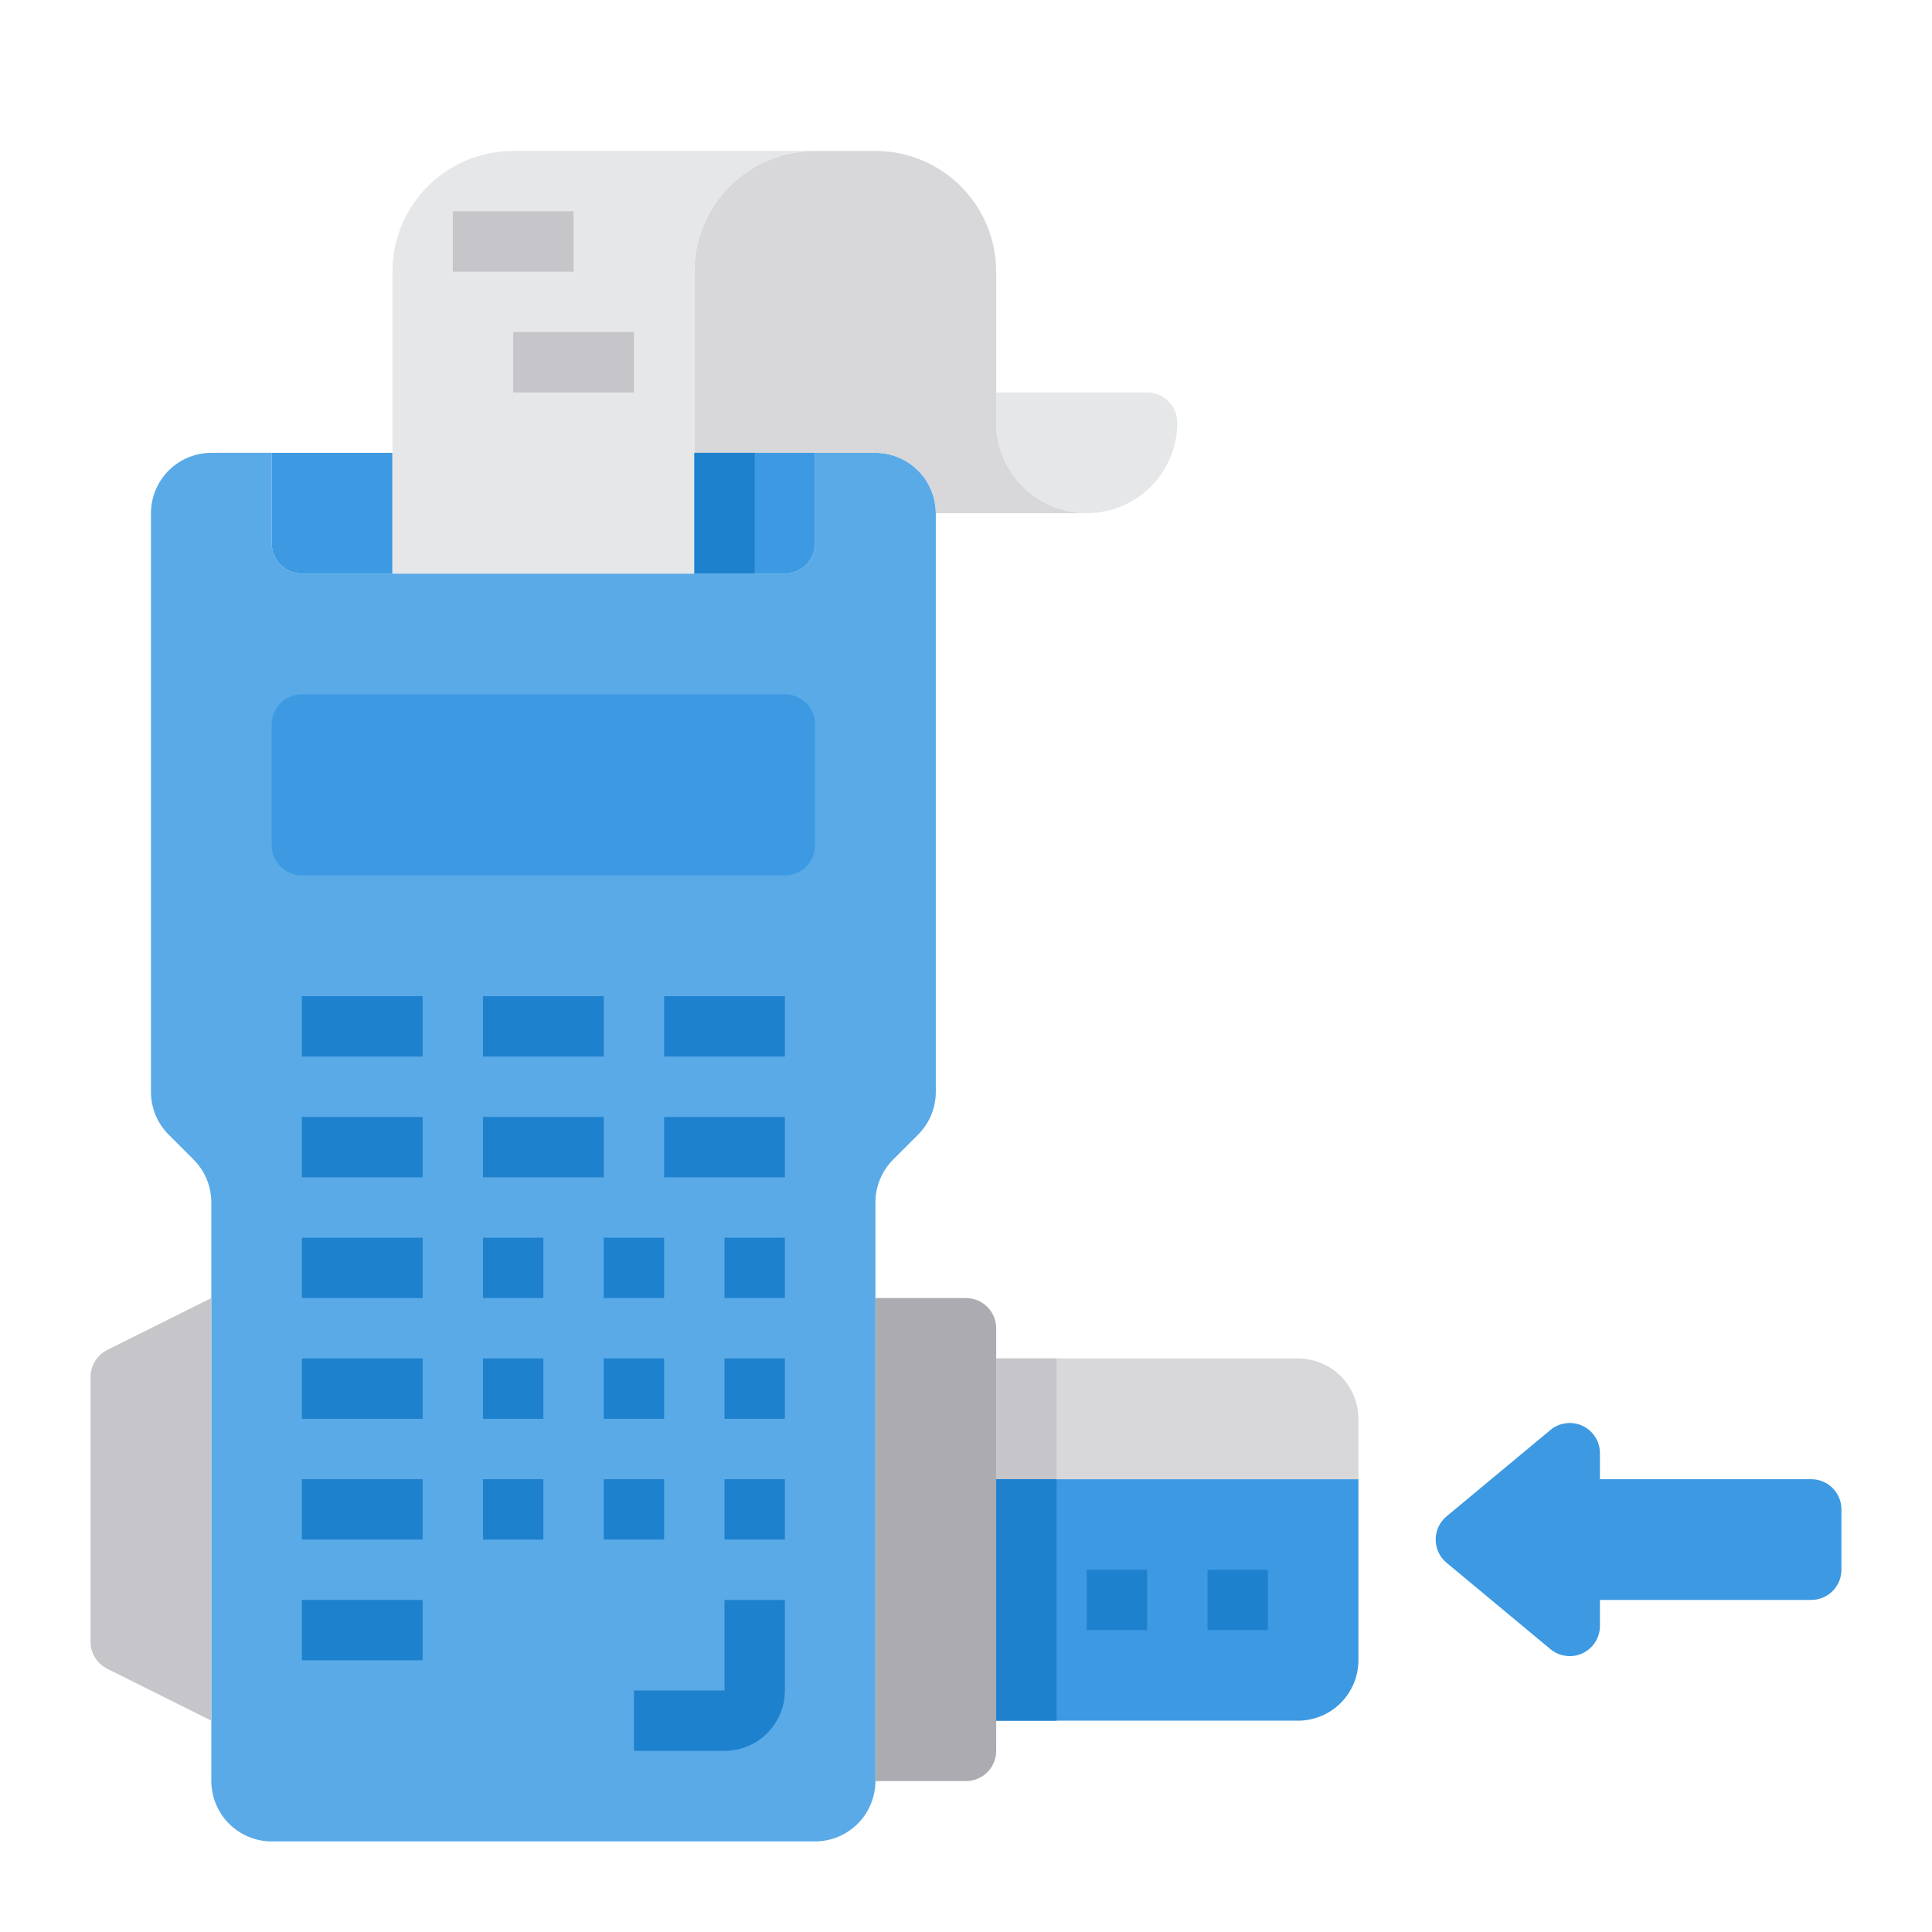 <svg width="40" height="40" viewBox="0 0 40 40" fill="none" xmlns="http://www.w3.org/2000/svg">
<path d="M19.375 10.625V22.606C19.375 22.771 19.342 22.934 19.279 23.087C19.216 23.239 19.123 23.377 19.006 23.494L18.494 24.006C18.377 24.123 18.284 24.261 18.221 24.413C18.158 24.566 18.125 24.729 18.125 24.894V36.875C18.124 37.206 17.992 37.524 17.758 37.758C17.524 37.992 17.206 38.124 16.875 38.125H5.625C5.294 38.124 4.976 37.992 4.742 37.758C4.508 37.524 4.376 37.206 4.375 36.875V24.894C4.375 24.729 4.342 24.566 4.279 24.413C4.216 24.261 4.123 24.123 4.006 24.006L3.494 23.494C3.377 23.377 3.284 23.239 3.221 23.087C3.158 22.934 3.125 22.771 3.125 22.606V10.625C3.126 10.294 3.258 9.976 3.492 9.742C3.726 9.508 4.044 9.376 4.375 9.375H5.625V11.25C5.625 11.416 5.691 11.575 5.808 11.692C5.925 11.809 6.084 11.875 6.25 11.875H16.25C16.416 11.875 16.575 11.809 16.692 11.692C16.809 11.575 16.875 11.416 16.875 11.25V9.375H18.125C18.456 9.376 18.774 9.508 19.008 9.742C19.242 9.976 19.374 10.294 19.375 10.625Z" fill="#5AAAE7"/>
<path d="M24.375 8.75C24.375 9.247 24.177 9.724 23.826 10.076C23.474 10.428 22.997 10.625 22.5 10.625C22.003 10.625 21.526 10.428 21.174 10.076C20.823 9.724 20.625 9.247 20.625 8.75V8.125H23.75C23.916 8.125 24.075 8.191 24.192 8.308C24.309 8.425 24.375 8.584 24.375 8.75Z" fill="#E6E7E8"/>
<path d="M20.625 8.75C20.625 9.247 20.823 9.724 21.174 10.076C21.526 10.428 22.003 10.625 22.5 10.625H19.375C19.374 10.294 19.242 9.976 19.008 9.742C18.774 9.508 18.456 9.376 18.125 9.375H14.375V5.625C14.375 4.962 14.638 4.326 15.107 3.857C15.576 3.388 16.212 3.125 16.875 3.125H18.125C18.788 3.125 19.424 3.388 19.893 3.857C20.362 4.326 20.625 4.962 20.625 5.625V8.75Z" fill="#D8D7DA"/>
<path d="M8.125 9.375V11.875H6.25C6.084 11.875 5.925 11.809 5.808 11.692C5.691 11.575 5.625 11.416 5.625 11.25V9.375H8.125Z" fill="#3D9AE2"/>
<path d="M16.875 9.375V11.25C16.875 11.416 16.809 11.575 16.692 11.692C16.575 11.809 16.416 11.875 16.25 11.875H14.375V9.375H16.875Z" fill="#3D9AE2"/>
<path d="M16.25 14.375H6.25C5.905 14.375 5.625 14.655 5.625 15V17.5C5.625 17.845 5.905 18.125 6.25 18.125H16.25C16.595 18.125 16.875 17.845 16.875 17.5V15C16.875 14.655 16.595 14.375 16.25 14.375Z" fill="#3D9AE2"/>
<path d="M10.625 3.125H16.875C16.212 3.125 15.576 3.388 15.107 3.857C14.638 4.326 14.375 4.962 14.375 5.625V11.875H8.125V5.625C8.125 4.962 8.388 4.326 8.857 3.857C9.326 3.388 9.962 3.125 10.625 3.125Z" fill="#E6E7E8"/>
<path d="M4.375 26.875V35.625L2.219 34.55C2.115 34.498 2.027 34.417 1.967 34.318C1.906 34.218 1.874 34.104 1.875 33.987V28.512C1.874 28.396 1.906 28.282 1.967 28.182C2.027 28.083 2.115 28.002 2.219 27.95L4.375 26.875Z" fill="#C6C5CA"/>
<path d="M20.625 30.625H28.125V34.375C28.124 34.706 27.992 35.024 27.758 35.258C27.524 35.492 27.206 35.624 26.875 35.625H20.625V30.625Z" fill="#3D9AE2"/>
<path d="M20.625 35.625V36.25C20.625 36.416 20.559 36.575 20.442 36.692C20.325 36.809 20.166 36.875 20 36.875H18.125V26.875H20C20.166 26.875 20.325 26.941 20.442 27.058C20.559 27.175 20.625 27.334 20.625 27.5V35.625Z" fill="#ACABB1"/>
<path d="M22.5 28.125H26.875C27.206 28.126 27.524 28.258 27.758 28.492C27.992 28.726 28.124 29.044 28.125 29.375V30.625H20.625V28.125H22.5Z" fill="#D8D7DA"/>
<path d="M38.125 31.25V32.5C38.125 32.666 38.059 32.825 37.942 32.942C37.825 33.059 37.666 33.125 37.5 33.125H33.125V33.663C33.125 33.781 33.092 33.898 33.028 33.998C32.964 34.099 32.873 34.179 32.766 34.229C32.658 34.28 32.538 34.299 32.42 34.283C32.303 34.268 32.191 34.22 32.1 34.144L29.95 32.356C29.879 32.298 29.822 32.224 29.783 32.141C29.744 32.058 29.724 31.967 29.724 31.875C29.724 31.783 29.744 31.692 29.783 31.609C29.822 31.526 29.879 31.453 29.95 31.394L32.1 29.606C32.191 29.53 32.303 29.482 32.42 29.467C32.538 29.451 32.658 29.47 32.766 29.521C32.873 29.571 32.964 29.651 33.028 29.752C33.092 29.852 33.125 29.969 33.125 30.088V30.625H37.5C37.666 30.625 37.825 30.691 37.942 30.808C38.059 30.925 38.125 31.084 38.125 31.25Z" fill="#3D9AE2"/>
<path d="M20.625 28.125H21.875V30.625H20.625V28.125Z" fill="#C6C5CA"/>
<path d="M20.625 30.625H21.875V35.625H20.625V30.625Z" fill="#1E81CE"/>
<path d="M14.375 9.375H15.625V11.875H14.375V9.375Z" fill="#1E81CE"/>
<path d="M10 25.625H11.25V26.875H10V25.625Z" fill="#1E81CE"/>
<path d="M10 28.125H11.25V29.375H10V28.125Z" fill="#1E81CE"/>
<path d="M10 30.625H11.25V31.875H10V30.625Z" fill="#1E81CE"/>
<path d="M12.5 30.625H13.75V31.875H12.5V30.625Z" fill="#1E81CE"/>
<path d="M12.5 28.125H13.75V29.375H12.5V28.125Z" fill="#1E81CE"/>
<path d="M12.5 25.625H13.75V26.875H12.5V25.625Z" fill="#1E81CE"/>
<path d="M15 25.625H16.25V26.875H15V25.625Z" fill="#1E81CE"/>
<path d="M15 28.125H16.25V29.375H15V28.125Z" fill="#1E81CE"/>
<path d="M15 30.625H16.25V31.875H15V30.625Z" fill="#1E81CE"/>
<path d="M25 32.5H26.25V33.75H25V32.5Z" fill="#1E81CE"/>
<path d="M22.5 32.5H23.75V33.75H22.5V32.5Z" fill="#1E81CE"/>
<path d="M15 36.25H13.125V35H15V33.125H16.25V35C16.25 35.331 16.118 35.65 15.884 35.884C15.649 36.118 15.332 36.25 15 36.25Z" fill="#1E81CE"/>
<path d="M6.25 25.625H8.75V26.875H6.25V25.625Z" fill="#1E81CE"/>
<path d="M6.25 23.125H8.75V24.375H6.25V23.125Z" fill="#1E81CE"/>
<path d="M10 23.125H12.5V24.375H10V23.125Z" fill="#1E81CE"/>
<path d="M13.75 23.125H16.25V24.375H13.75V23.125Z" fill="#1E81CE"/>
<path d="M13.75 20.625H16.25V21.875H13.75V20.625Z" fill="#1E81CE"/>
<path d="M10.625 6.875H13.125V8.125H10.625V6.875Z" fill="#C6C5CA"/>
<path d="M9.375 4.375H11.875V5.625H9.375V4.375Z" fill="#C6C5CA"/>
<path d="M10 20.625H12.5V21.875H10V20.625Z" fill="#1E81CE"/>
<path d="M6.25 20.625H8.75V21.875H6.25V20.625Z" fill="#1E81CE"/>
<path d="M6.25 28.125H8.75V29.375H6.25V28.125Z" fill="#1E81CE"/>
<path d="M6.25 30.625H8.75V31.875H6.25V30.625Z" fill="#1E81CE"/>
<path d="M6.25 33.125H8.75V34.375H6.25V33.125Z" fill="#1E81CE"/>
</svg>
